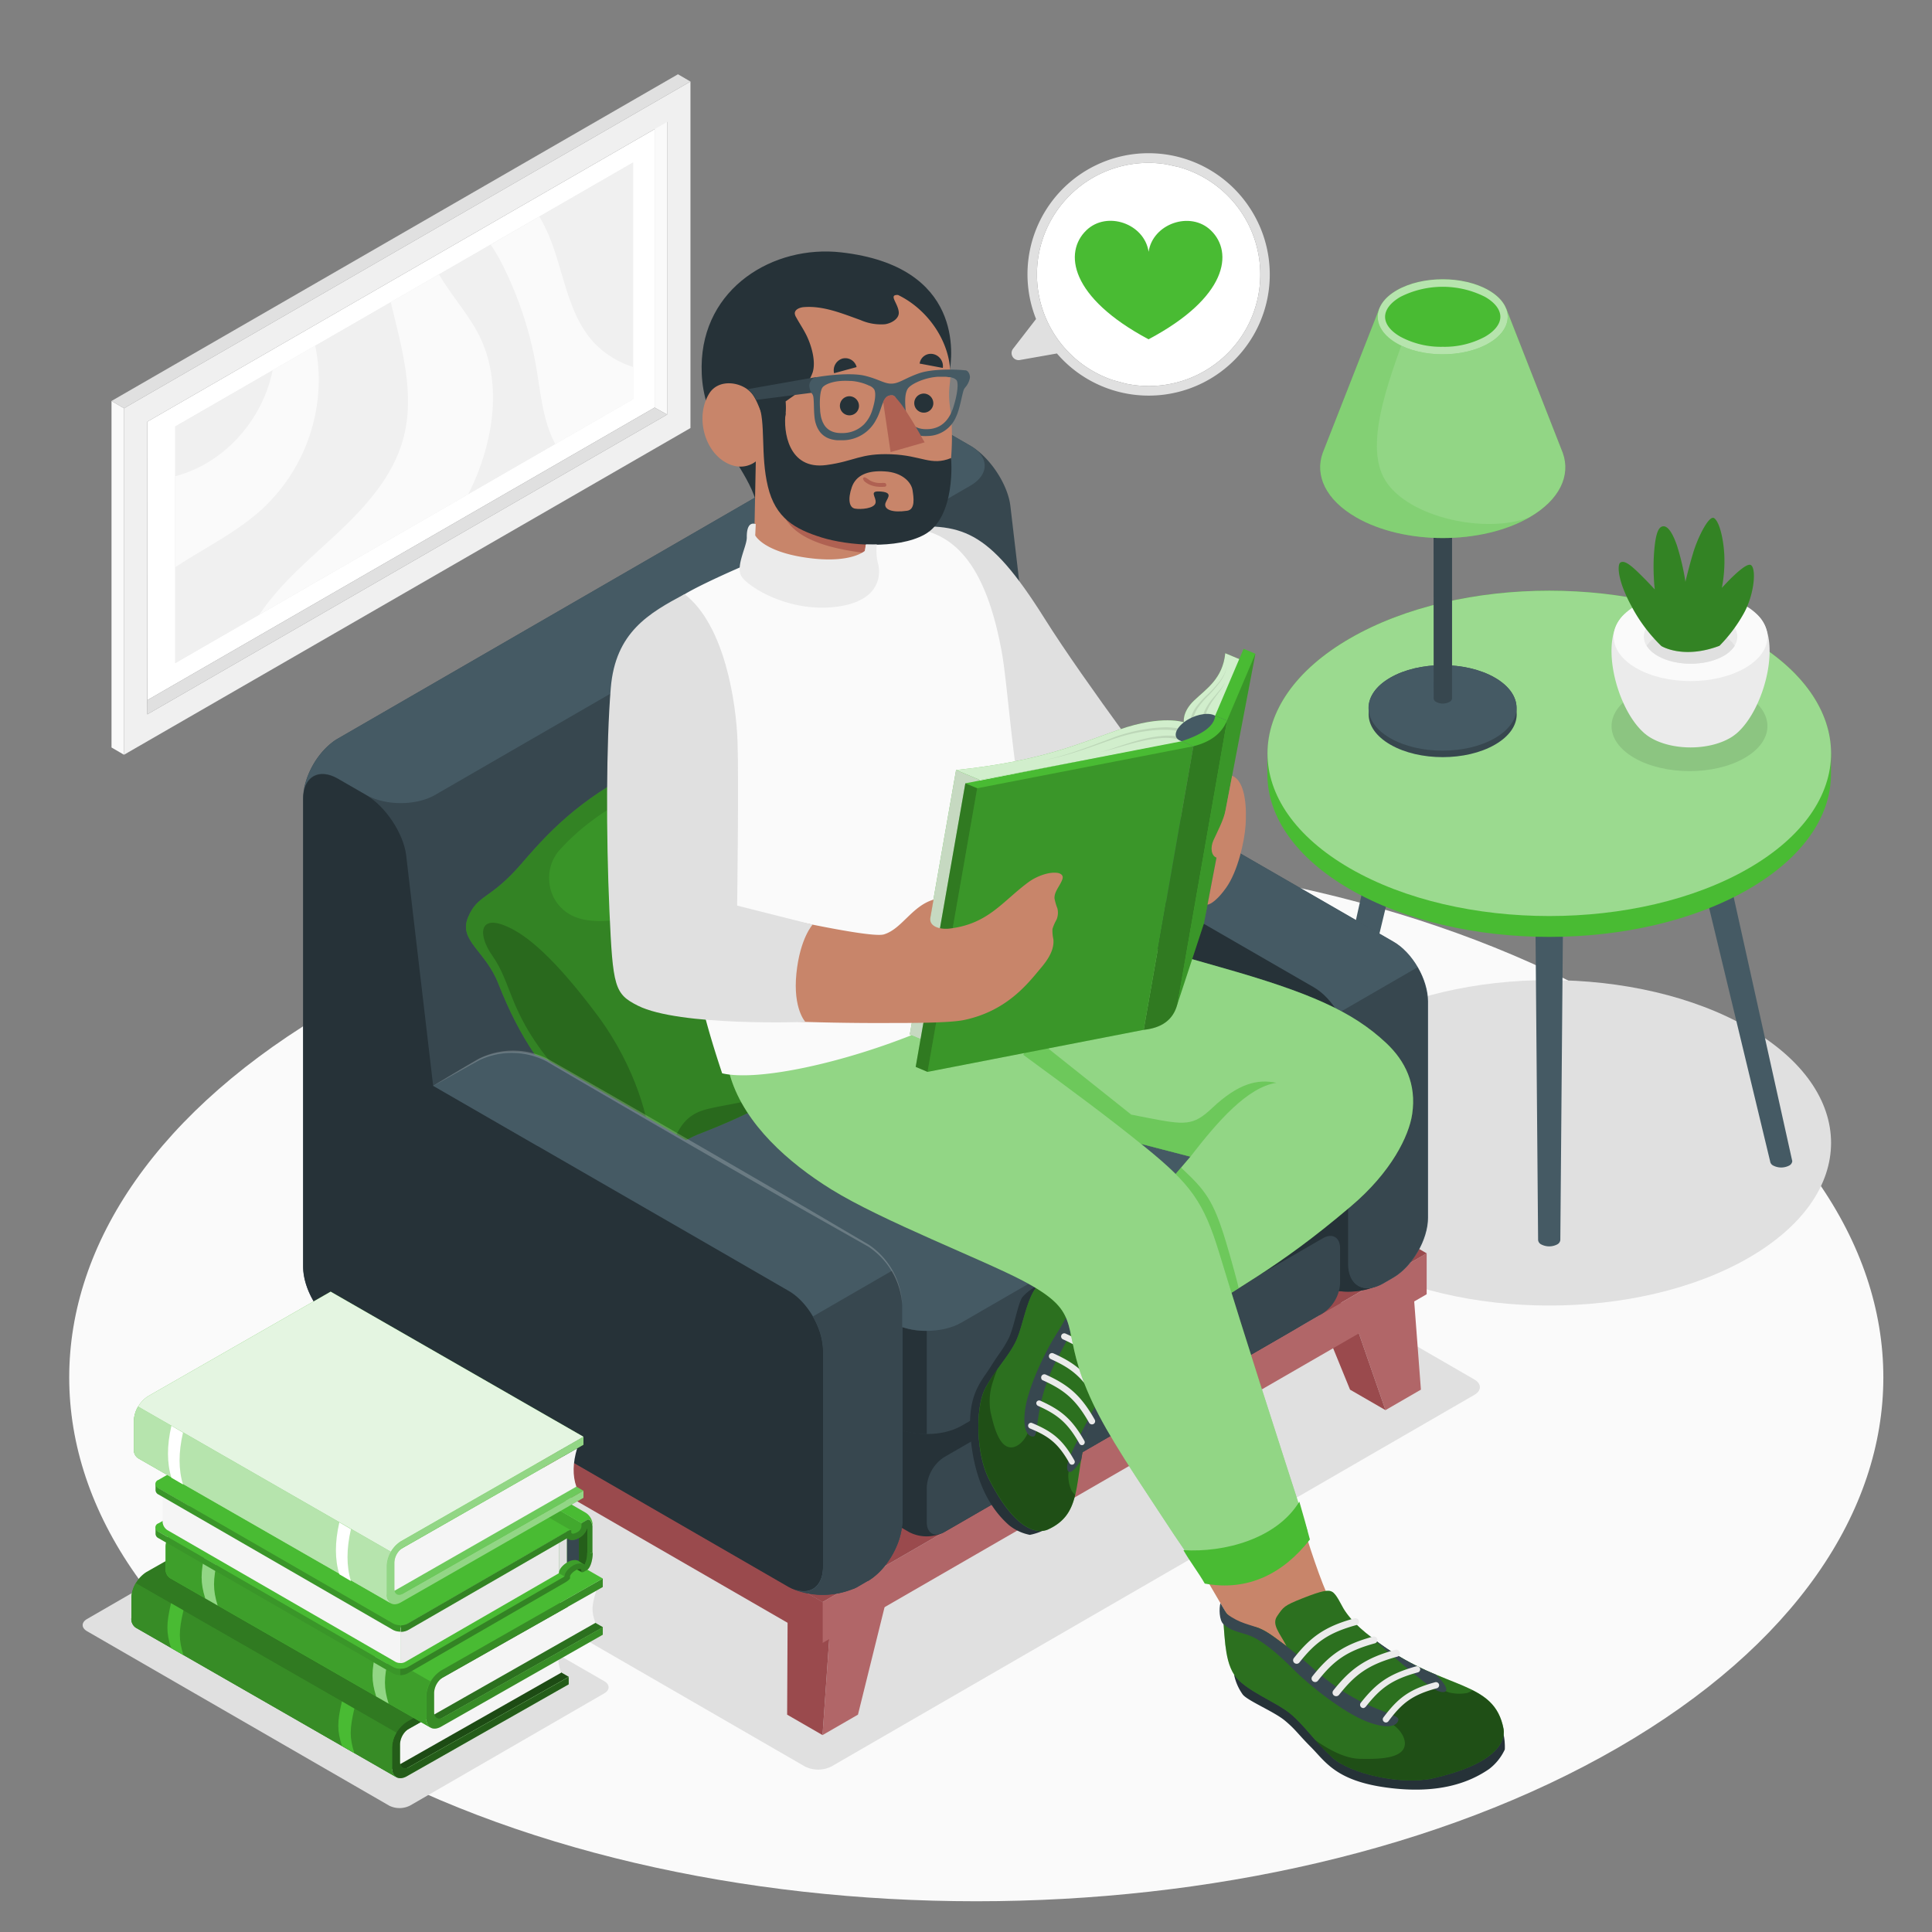<svg xmlns="http://www.w3.org/2000/svg" viewBox="0 0 500 500"><rect x="0" y="0" width="500" height="500" fill="#808080" stroke="none"/><g id="freepik--Floor--inject-114"><path id="freepik--floor--inject-114" d="M86.65,260.63C-5,313.57-5,399.4,86.66,452.34s240.36,52.94,332,0,91.69-138.77,0-191.71S178.34,207.7,86.65,260.63Z" style="fill:#fafafa"></path></g><g id="freepik--Picture--inject-114"><g id="freepik--picture--inject-114"><g id="freepik--Frame--inject-114"><polygon points="169.41 29.73 172.66 31.55 172.66 107.29 169.41 105.48 169.41 29.73" style="fill:#fafafa"></polygon><polygon points="169.41 105.48 169.41 33.43 38.12 109.14 38.15 181.18 169.41 105.48" style="fill:#fff"></polygon><path d="M178.69,110.78V21.1L32.09,105.66v89.67ZM38.12,184.88V109.14L172.66,31.55v75.74Z" style="fill:#f0f0f0"></path><polygon points="172.66 107.29 169.41 105.48 38.15 181.18 38.12 184.88 172.66 107.29" style="fill:#e0e0e0"></polygon><polygon points="32.09 195.33 28.86 193.45 28.86 103.77 32.09 105.66 32.09 195.33" style="fill:#fafafa"></polygon><polygon points="28.86 103.77 32.09 105.66 178.69 21.1 175.46 19.22 28.86 103.77" style="fill:#e0e0e0"></polygon></g><g id="freepik--Land--inject-114"><polygon points="163.84 103.29 163.84 42.05 45.34 110.37 45.34 171.62 163.84 103.29" style="fill:#f0f0f0"></polygon></g><g id="freepik--land--inject-114"><polygon points="163.84 103.29 163.84 42.05 45.34 110.37 45.34 171.62 163.84 103.29" style="fill:#f0f0f0"></polygon></g><path d="M127,63.33a48.65,48.65,0,0,1,3.73,6.6,95.16,95.16,0,0,1,8.06,25.18c1.15,6.74,1.7,13.83,4.93,19.81l20.17-11.63V95a24.34,24.34,0,0,1-9.66-5.79c-7.44-7.51-8.23-19.16-12.44-28.85a42.2,42.2,0,0,0-2.19-4.29Z" style="fill:#fafafa"></path><path d="M101.12,78.17c2.89,12,6.45,24,3.15,35.72-2.67,9.42-9.48,17.07-16.61,23.78s-14.88,13-20.33,21.09c-.06.08-.1.17-.15.25l54-31.1c.53-1.07,1.06-2.14,1.54-3.24,5.24-12,7.14-26.38,1.18-38.07-2.8-5.49-7.24-10.29-10.27-15.58Z" style="fill:#fafafa"></path><path d="M70.56,95.82c-2.4,11.89-11.12,22.55-22.62,26.62-.86.31-1.72.57-2.6.81v23.56c1.12-.74,2.25-1.47,3.39-2.17,6.64-4.08,13.6-7.79,19.32-13.09A45.75,45.75,0,0,0,82.46,96.4a43.79,43.79,0,0,0-.9-6.94Z" style="fill:#fafafa"></path></g></g><g id="freepik--Shadows--inject-114"><path id="freepik--Shadow--inject-114" d="M349.39,266c-28.48,16.44-28.48,43.09,0,59.54s74.65,16.44,103.13,0,28.48-43.1,0-59.54S377.87,249.5,349.39,266Z" style="fill:#e0e0e0"></path><path id="freepik--shadow--inject-114" d="M208.26,457.14l-136.74-79c-1.92-1.11-1.92-2.91,0-4L237.86,278a7.65,7.65,0,0,1,6.94,0l136.75,79c1.92,1.11,1.92,2.9,0,4L215.21,457.14A7.67,7.67,0,0,1,208.26,457.14Z" style="fill:#e0e0e0"></path><path id="freepik--shadow--inject-114" d="M106.19,467.24l50.19-29c1.5-.87,1.5-2.28,0-3.15L78.15,390a6,6,0,0,0-5.44,0l-50.19,29c-1.5.87-1.5,2.28,0,3.15l78.22,45.16A6,6,0,0,0,106.19,467.24Z" style="fill:#e0e0e0"></path></g><g id="freepik--Table--inject-114"><g id="freepik--table--inject-114"><g id="freepik--table--inject-114"><path d="M365.24,173.6a2,2,0,0,1,1.19-1.66,6.33,6.33,0,0,1,5.75,0,2,2,0,0,1,1.2,1.66L342.81,300.51h0a1.46,1.46,0,0,1-.84,1.15,4.49,4.49,0,0,1-4.07,0,1.44,1.44,0,0,1-.84-1.15h0Z" style="fill:#455a64"></path><path d="M435.68,173.6a2,2,0,0,0-1.19-1.66,6.36,6.36,0,0,0-5.76,0,2,2,0,0,0-1.19,1.66L458.1,300.51h0a1.44,1.44,0,0,0,.84,1.15,4.49,4.49,0,0,0,4.07,0,1.45,1.45,0,0,0,.83-1.15h0Z" style="fill:#455a64"></path><path d="M405,177.79a2,2,0,0,0-1.19-1.66,6.33,6.33,0,0,0-5.75,0,2,2,0,0,0-1.2,1.66l1.2,143.13h0a1.44,1.44,0,0,0,.84,1.15,4.49,4.49,0,0,0,4.07,0,1.46,1.46,0,0,0,.84-1.15h0Z" style="fill:#455a64"></path><path d="M473.88,195h-.07c0-10.78-7.05-21.55-21.29-29.77-28.48-16.44-74.65-16.44-103.13,0-14.24,8.22-21.3,19-21.29,29.77H328v5.79h0c.17,10.63,7.31,21.23,21.36,29.35,28.48,16.44,74.65,16.44,103.13,0,14.05-8.12,21.19-18.72,21.36-29.35h0Z" style="fill:#49BB33"></path><path d="M349.39,165.2c-28.48,16.44-28.48,43.1,0,59.54s74.65,16.44,103.13,0,28.48-43.1,0-59.54S377.87,148.76,349.39,165.2Z" style="fill:#49BB33"></path><path d="M349.39,165.2c-28.48,16.44-28.48,43.1,0,59.54s74.65,16.44,103.13,0,28.48-43.1,0-59.54S377.87,148.76,349.39,165.2Z" style="fill:#fff;opacity:0.45"></path></g><g id="freepik--Pot--inject-114"><g style="opacity:0.1"><path d="M451.51,179.68c7.87,4.55,7.87,11.93,0,16.48s-20.65,4.54-28.53,0-7.88-11.93,0-16.48S443.63,175.13,451.51,179.68Z"></path></g><path d="M424.69,188.93c-6.87-7-10.9-24.48-4.2-30h34.05c6.7,5.56,2.67,23-4.19,30l-.19.19-.23.23c-.2.19-.4.37-.62.55l-.17.13c-.17.13-.33.27-.52.39a9.4,9.4,0,0,1-.88.57c-5.65,3.26-14.8,3.26-20.44,0h0c-.3-.17-.59-.36-.89-.57s-.32-.24-.48-.37l-.2-.15q-.33-.27-.6-.54l-.27-.26Z" style="fill:#ebebeb"></path><path d="M451.59,156.66c7.77,4.48,7.77,11.76,0,16.24s-20.37,4.49-28.14,0-7.77-11.76,0-16.24S443.82,152.17,451.59,156.66Z" style="fill:#fafafa"></path><path d="M446.08,159.84c4.72,2.73,4.72,7.15,0,9.88s-12.4,2.73-17.12,0-4.73-7.15,0-9.88S441.35,157.11,446.08,159.84Z" style="fill:#ebebeb"></path><path d="M429,164.53c4.72-2.73,12.39-2.73,17.12,0a7.92,7.92,0,0,1,2.83,2.6,8,8,0,0,1-2.83,2.59c-4.73,2.73-12.4,2.73-17.12,0a8,8,0,0,1-2.84-2.59A7.88,7.88,0,0,1,429,164.53Z" style="fill:#e0e0e0"></path><path d="M445,167.13a38.8,38.8,0,0,0,6.2-8.24c2.86-5,3.38-11.83,1.91-12.66s-7.5,5.92-7.5,5.92a36.29,36.29,0,0,0,.63-8.63c-.25-4.51-1.35-8.6-2.64-9.43s-4.17,4.86-5.41,9-2,7.5-2,7.5a63,63,0,0,0-2.22-9.48c-1.5-4.27-2.86-5.24-3.91-4.81s-1.76,2.41-2.07,8.11a56.92,56.92,0,0,0,.26,8.14s-2.12-2.33-4.48-4.59c-2.58-2.49-3.69-2.83-4.43-2.36s-.94,4.34,3.06,11.59a40.83,40.83,0,0,0,7.56,10S435.56,170.7,445,167.13Z" style="fill:#49BB33"></path><path d="M445,167.13a38.8,38.8,0,0,0,6.2-8.24c2.86-5,3.38-11.83,1.91-12.66s-7.5,5.92-7.5,5.92a36.29,36.29,0,0,0,.63-8.63c-.25-4.51-1.35-8.6-2.64-9.43s-4.17,4.86-5.41,9-2,7.5-2,7.5a63,63,0,0,0-2.22-9.48c-1.5-4.27-2.86-5.24-3.91-4.81s-1.76,2.41-2.07,8.11a56.92,56.92,0,0,0,.26,8.14s-2.12-2.33-4.48-4.59c-2.58-2.49-3.69-2.83-4.43-2.36s-.94,4.34,3.06,11.59a40.83,40.83,0,0,0,7.56,10S435.56,170.7,445,167.13Z" style="opacity:0.3"></path></g><g id="freepik--Lamp--inject-114"><path d="M392.48,183.21h0c0-2.83-1.85-5.66-5.59-7.82-7.48-4.32-19.61-4.32-27.09,0-3.74,2.16-5.59,5-5.59,7.82h0V185h0c.05,2.8,1.92,5.58,5.61,7.71,7.48,4.32,19.61,4.32,27.09,0,3.69-2.13,5.56-4.91,5.61-7.71h0Z" style="fill:#37474f"></path><path d="M359.78,175.39c-7.48,4.32-7.48,11.32,0,15.64s19.61,4.32,27.09,0,7.48-11.32,0-15.64S367.26,171.07,359.78,175.39Z" style="fill:#455a64"></path><path d="M371,128.06h4.79v52.52h0a1.13,1.13,0,0,1-.69,1.09,3.69,3.69,0,0,1-3.39,0,1.11,1.11,0,0,1-.68-1.09h0Z" style="fill:#37474f"></path><path d="M342.32,117.22h0l14.63-37.3h32.88l14.62,37.3h0c2.08,5.83-.78,12.13-8.62,16.66-12.39,7.15-32.48,7.15-44.87,0C343.1,129.35,340.24,123.05,342.32,117.22Z" style="fill:#49BB33"></path><g style="opacity:0.4"><path d="M342.32,117.22h0l14.63-37.3h32.88l14.62,37.3h0c2.08,5.83-.78,12.13-8.62,16.66-12.39,7.15-32.48,7.15-44.87,0C343.1,129.35,340.24,123.05,342.32,117.22Z" style="fill:#fff"></path></g><path d="M358.5,124.3c-5.95-9.67,1.67-28,7.27-43.28v-1.1h-8.83l-14.63,37.3h0c-2.08,5.83.78,12.13,8.62,16.66,12.39,7.15,32.48,7.15,44.87,0C384.61,138.27,364.46,134,358.5,124.3Z" style="fill:#49BB33;opacity:0.2"></path><path d="M385.27,88.85c-6.57,3.8-17.22,3.8-23.79,0s-6.57-9.94,0-13.73,17.22-3.8,23.79,0S391.84,85.06,385.27,88.85Z" style="fill:#49BB33"></path><g style="opacity:0.6"><path d="M385.27,88.85c-6.57,3.8-17.22,3.8-23.79,0s-6.57-9.94,0-13.73,17.22-3.8,23.79,0S391.84,85.06,385.27,88.85Z" style="fill:#fff"></path></g><path d="M373.38,89.75a22.14,22.14,0,0,0,10.91-2.59c2.55-1.47,4-3.31,4-5.17s-1.41-3.71-4-5.18a24.29,24.29,0,0,0-21.83,0c-2.55,1.47-4,3.31-4,5.18s1.41,3.7,4,5.17A22.15,22.15,0,0,0,373.38,89.75Z" style="fill:#49BB33"></path></g></g></g><g id="freepik--Character--inject-114"><g id="freepik--Couch--inject-114"><polygon points="212.87 449.04 215.18 415.95 231.21 406.7 222.04 443.75 212.87 449.04" style="fill:#b16668"></polygon><polygon points="212.87 449.04 203.71 443.75 203.88 409.43 215.18 415.95 212.87 449.04" style="fill:#9a4a4d"></polygon><polygon points="100.56 384.21 102.87 351.12 118.89 341.87 109.73 378.92 100.56 384.21" style="fill:#b16668"></polygon><polygon points="100.56 384.21 91.39 378.92 91.57 344.6 102.87 351.12 100.56 384.21" style="fill:#9a4a4d"></polygon><polygon points="367.73 359.64 365.42 329.22 349.39 338.47 358.56 364.94 367.73 359.64" style="fill:#b16668"></polygon><polygon points="358.56 364.94 349.39 359.64 338.09 331.95 349.39 338.48 358.56 364.94" style="fill:#9a4a4d"></polygon><polygon points="212.87 414.62 369.22 324.36 369.22 334.95 212.87 425.2 212.87 414.62" style="fill:#b16668"></polygon><polygon points="84.52 351.1 212.87 425.2 212.87 414.62 84.52 340.52 84.52 351.1" style="fill:#9a4a4d"></polygon><polygon points="212.87 414.62 369.22 324.36 240.87 250.26 84.52 340.52 212.87 414.62" style="fill:#9a4a4d"></polygon><path d="M369.39,259.19v55.92c0,5.69-4,12.69-9,15.52l-2.59,1.51-.13.06a20.1,20.1,0,0,1-11.19,1.93l-113,60.08c-.25,5.55-4.12,12.11-8.86,14.9l-.08,0-2.58,1.5a3.74,3.74,0,0,1-.69.35,2.58,2.58,0,0,1-.37.19s-.08,0-.1,0a20.42,20.42,0,0,1-13.91.64,12.4,12.4,0,0,1-1.55-.58l-.25-.1c-.37-.17-.72-.35-1.06-.54L87.44,343.34c-4.94-2.86-9-9.83-9-15.52l0-121.14c0-5.69,4-12.67,9-15.52l138.47-80c5-2.86,13-2.86,17.93,0l7.3,4.2c4.93,2.86,9.59,9.79,10.33,15.44l7,59.8,91.94,53.09C365.35,246.5,369.39,253.5,369.39,259.19Z" style="fill:#37474f"></path><path d="M251.12,115.35l-7.29-4.21c-5-2.86-13-2.86-17.93,0l-138.47,80c-.52.3-1.09.7-.92.58a20.47,20.47,0,0,0-7.94,13.43c.66-4.58,4.38-6.23,8.85-3.66l7.31,4.21c5,2.86,13,2.86,17.93,0l138.46-80C256.07,122.84,256.07,118.21,251.12,115.35Z" style="fill:#455a64"></path><path d="M369.39,259.19v55.92c0,5.69-4,12.69-9,15.52l-2.59,1.51-.13.06a19,19,0,0,1-10.49,2,17.63,17.63,0,0,1-7.31-2.05l-83-47.92c-4.93-2.83-9-9.83-9-15.52V212.78c0-5.69,4-12.69,9-15.52l11.53-6.68,91.94,53.09C365.35,246.5,369.39,253.5,369.39,259.19Z" style="fill:#263238"></path><path d="M268.49,190.58,257,197.25c-4.93,2.85-4.93,7.51,0,10.35l83,47.9c4.93,2.85,9,9.83,9,15.52V327c0,5.69,4,8,9,5.17l2.58-1.5c4.93-2.84,9-9.83,9-15.52V259.18c0-5.69-4-12.68-9-15.52Z" style="fill:#455a64"></path><path d="M348.88,271V327c0,5.69,4,8,9,5.17l2.58-1.5c4.93-2.84,9-9.83,9-15.52V259.18a18.36,18.36,0,0,0-2.63-8.83l-20.5,11.85A18.36,18.36,0,0,1,348.88,271Z" style="fill:#37474f"></path><path d="M345.15,334.19a21.89,21.89,0,0,1-3.27,4.93c-1.91,2.13-6,4.47-8.44,5.9-31.52,18.21-57.59,33.31-89.12,51.51a9.89,9.89,0,0,1-9,0L206.22,379.7l-58.31-33.65c-4.94-2.86-9-9.52-9-14.88s4-12,9-14.89L181,297.18l25.23-14.55L237,264.81a19.93,19.93,0,0,1,17.93,0l82.95,47.91c5,2.86,9,5.07,9,11.64C346.8,326.45,346.18,332,345.15,334.19Z" style="fill:#263238"></path><path d="M244.33,377.12l98-56.65c2.48-1.42,4.48-.27,4.48,2.59v9.07a9.89,9.89,0,0,1-4.48,7.76l-98,56.64c-2.48,1.43-4.49.27-4.48-2.58v-9.07A9.93,9.93,0,0,1,244.33,377.12Z" style="fill:#37474f"></path><path d="M235.94,233.16l-88,50.88c-4.95,2.86-9,9.81-9,15.52v6c0,5.72,4,12.67,9,15.52l83,47.9c5,2.86,13,2.86,17.93,0l88-50.88c4.95-2.85,9-9.8,9-15.52v-6c0-5.72-4-12.67-9-15.52l-83-47.9C248.91,230.3,240.89,230.3,235.94,233.16Z" style="fill:#37474f"></path><path d="M239.85,344.42v26.74a18.24,18.24,0,0,1-9-2.15l-83-47.89c-4.94-2.86-9-9.81-9-15.53v-6c0-5.36,3.54-11.8,8.05-14.95-4,2.88-3.7,7.1.91,9.77l83,47.9A18.4,18.4,0,0,0,239.85,344.42Z" style="fill:#263238"></path><path d="M248.81,342.29l88-50.88c4.95-2.86,4.95-7.5,0-10.35l-83-47.9c-5-2.86-13-2.86-17.92,0l-88,50.88c-4.95,2.86-4.95,7.49,0,10.35l83,47.9C235.83,345.14,243.86,345.14,248.81,342.29Z" style="fill:#455a64"></path><g id="freepik--Cushion--inject-114"><path d="M189.35,186.26c-5.74-.57-10.49,6-20.06,10.72-17.82,8.72-25.85,16.65-34.15,26.33s-11.44,8-14,14.06,4.47,8.62,7.82,17.17c5.63,14.42,12.63,24.1,19.93,30.11,12.87,10.61,10.9,18,16.76,17.92,6.24-.07,5.79-5.42,15.59-9.23,23.2-9,32.72-17,43.44-32.9,4.19-6.2,9.52-5.68,10.54-11.66.5-3-3.85-4.6-7.78-14-6.52-15.6-16.94-30.24-27.09-37.84C195.94,193.63,195.19,186.84,189.35,186.26Z" style="fill:#49BB33"></path><path d="M189.35,186.26c-5.74-.57-10.49,6-20.06,10.72-17.82,8.72-25.85,16.65-34.15,26.33s-11.44,8-14,14.06,4.47,8.62,7.82,17.17c5.63,14.42,12.63,24.1,19.93,30.11,12.87,10.61,10.9,18,16.76,17.92,6.24-.07,5.79-5.42,15.59-9.23,23.2-9,32.72-17,43.44-32.9,4.19-6.2,9.52-5.68,10.54-11.66.5-3-3.85-4.6-7.78-14-6.52-15.6-16.94-30.24-27.09-37.84C195.94,193.63,195.19,186.84,189.35,186.26Z" style="opacity:0.3"></path><path d="M127.48,247.42c4.9,7,4.25,13.88,14.33,26.65,9.68,12.26,16.69,15.7,19.59,21.21,2.41,4.57,5.7,6.71,6.49,1.36S164.47,276,154.71,262.9c-11.23-15.07-18.4-20.84-23.25-23C123.86,236.38,123.62,242,127.48,247.42Z" style="opacity:0.2"></path><path d="M181.66,287.44c-6.4,2.21-6.68,7.89-9.89,12.27a25.38,25.38,0,0,1,9.5-6.37c10.57-4.11,18.3-8,24.59-12.54C197.67,285.12,186.31,285.84,181.66,287.44ZM221.74,258c-4,3.66-3.58,10.16-8.35,16.43a89.88,89.88,0,0,0,11.32-14c3.83-5.66,8.6-5.73,10.17-10.25C231.37,254.63,226.51,253.63,221.74,258Z" style="opacity:0.2"></path><path d="M181.37,200.07c-13.66,2.56-27.32,9.6-36.72,20.11a10.9,10.9,0,0,0-2.5,7.92,10.65,10.65,0,0,0,5.52,8.65c3.21,1.81,7.91,1.82,11.26,1.39,7.07-.91,11.24-2.76,20.38-2.9a21,21,0,0,1,9.64,2.44c4.51,2.51,7.88,5.34,11.83,7.46,5.44,2.91,15.1,1.58,18.45-1.78,3.58-3.58,4.39-9,1.18-15.72C213.29,212.64,200,198,181.37,200.07Z" style="fill:#49BB33;opacity:0.3"></path></g><path d="M213,405.48V349.55c0-5.69-4-12.68-9-15.52L112.1,281l-7-59.79c-.75-5.65-5.4-12.59-10.33-15.44l-7.3-4.21c-4.92-2.85-9-.52-9,5.17V327.82c0,5.69,4,12.67,9,15.52L204,410.66C209,413.5,213,411.17,213,405.48Z" style="fill:#263238"></path><path d="M233.5,337.69v55.94a5.62,5.62,0,0,1,0,.58c-.25,5.55-4.12,12.11-8.86,14.9l-.08,0-2.58,1.5a3.74,3.74,0,0,1-.69.35,2.58,2.58,0,0,1-.37.19s-.08,0-.1,0a6.6,6.6,0,0,1-.73.27,20.84,20.84,0,0,1-13.18.37,12.4,12.4,0,0,1-1.55-.58c4.3,1.78,7.64-.64,7.66-5.79V349.55c0-5.69-4-12.68-9-15.52l-16.26-9.4L112.1,281l11.56-6.69c4.92-2.83,13-2.83,17.92,0l66.71,38.52,16.25,9.38C229.48,325,233.5,332,233.5,337.69Z" style="fill:#455a64"></path><path d="M213,349.55V405.5c0,5.15-3.36,7.57-7.66,5.79a12.4,12.4,0,0,0,1.55.58,20.84,20.84,0,0,0,13.18-.37,6.6,6.6,0,0,0,.73-.27s.06,0,.1,0a2.58,2.58,0,0,0,.37-.19,3.74,3.74,0,0,0,.69-.35l2.58-1.5.08,0c4.74-2.79,8.61-9.35,8.86-14.9a5.62,5.62,0,0,0,0-.58V337.69a18.22,18.22,0,0,0-2.63-8.82l-20.51,11.85A18.33,18.33,0,0,1,213,349.55Z" style="fill:#37474f"></path><g style="opacity:0.2"><path d="M112.1,281c2.85-1.71,9-5.42,11.79-7a19.92,19.92,0,0,1,17.91.05c17.81,10.1,49.67,28.52,67.36,38.86l15.78,9.28a19.7,19.7,0,0,1,8.56,15.56,19.67,19.67,0,0,0-8.81-15.14l-15.91-9c-17.84-10.17-49.66-28.53-67.33-38.92a19.56,19.56,0,0,0-17.38-.33c-2.81,1.52-9.12,5.12-12,6.69Z" style="fill:#fff"></path></g></g><g id="freepik--character--inject-114"><path d="M286.71,327l16-20.43,24.36,18.32c-16.47,10.93-34.61,24.59-39.09,29.9,0,0-13.89-6.07-14.71-13.91S282.33,328.68,286.71,327Z" style="fill:#c8856a"></path><path d="M268.63,332.69a12.08,12.08,0,0,0-3.91,2.87c-1.21,1.21-2.24,8-3.74,10.92s-2.36,3.64-4.62,7.26c-2.5,4-6.34,7.36-5.08,19.17s5.75,18.2,9.88,21.83a12.43,12.43,0,0,0,5.35,2.48s6.57-1.11,6.34-4.91S268.63,332.69,268.63,332.69Z" style="fill:#263238"></path><path d="M293,350.18c-.4,1.11-2.35,2.56-3.18,3.37-2.81,2.72-4.66,6.77-6.15,10.35-7.07,16.9-1.83,27.23-12.61,32-3.09,1.19-8.69-.4-15.17-13.21-3.31-6.54-3.54-18.7-.77-23.64s5.8-7.92,7.71-11.76,2.83-11.53,5.76-14.57a16.59,16.59,0,0,1,6.43-3.65c1.88-.69,5.82-1.32,7.73-2s3.07-1.56,3.92-.1L284.25,329c-3.93,3.67-3.19,4.47-3.56,6.76s-1.68,4.75-2.58,7c2.74-2.34,4.12-4.59,6.43-3.69s2.63.84,5.43,4.74S293.39,349.19,293,350.18Z" style="fill:#49BB33"></path><path d="M293,350.18c-.4,1.11-2.35,2.56-3.18,3.37-2.81,2.72-4.66,6.77-6.15,10.35-7.07,16.9-1.83,27.23-12.61,32-3.09,1.19-8.69-.4-15.17-13.21-3.31-6.54-3.54-18.7-.77-23.64s5.8-7.92,7.71-11.76,2.83-11.53,5.76-14.57a16.59,16.59,0,0,1,6.43-3.65c1.88-.69,5.82-1.32,7.73-2s3.07-1.56,3.92-.1L284.25,329c-3.93,3.67-3.19,4.47-3.56,6.76s-1.68,4.75-2.58,7c2.74-2.34,4.12-4.59,6.43-3.69s2.63.84,5.43,4.74S293.39,349.19,293,350.18Z" style="opacity:0.4"></path><path d="M255.93,382.66c-3.31-6.54-3.54-18.7-.77-23.64a49,49,0,0,1,3-4.72c-.15.34-.33.69-.43,1-.25.67-.47,1.33-.67,2a16.12,16.12,0,0,0-.7,8.17c.57,2.39,1.78,8.35,4.72,9.05,1.67.4,3.41-1,4.42-2.71.43-.74,1.3-2.79,1.3-2.79a26.83,26.83,0,0,1,7.09,4.66c3.74,3.69,3.46,4.29,3.46,4.29a11.59,11.59,0,0,0-.88,3.75,9.35,9.35,0,0,0,.86,4.07,5.82,5.82,0,0,0,.92,1.09c-1,4-2.67,7-7.19,9C268,397.06,262.41,395.47,255.93,382.66Z" style="opacity:0.3"></path><path d="M283.71,363.9a60.2,60.2,0,0,0-3.87,13.86c-2.51,4.19-3.9,3.78-3.63,1.4s5.28-11.46,9.18-19C284.77,361.4,284.22,362.68,283.71,363.9Z" style="fill:#37474f"></path><path d="M278.55,333.54a10,10,0,0,1,3-6.1c.46-.12.9-.24,1.25-.35,2.06-.69,3.07-1.56,3.92-.1L284.25,329c-3.93,3.67-3.19,4.47-3.56,6.76s-1.68,4.75-2.58,7c-3.3,7.29-5.44,9.53-7.71,16.58s-1.78,12.2-2.88,12.41-3-1-2.23-6.88,5.23-15.09,7.94-19.35S278.31,336.7,278.55,333.54Z" style="fill:#37474f"></path><path d="M266.23,369.41a.75.75,0,0,0,.33.28c4.87,2,7.32,3.85,10.22,9a.75.75,0,0,0,1,.28.74.74,0,0,0,.28-1c-3.07-5.48-5.76-7.51-10.93-9.68a.73.73,0,0,0-1,.4A.71.71,0,0,0,266.23,369.41Z" style="fill:#ebebeb"></path><path d="M268.33,363.57a.76.76,0,0,0,.32.27c5,2.25,7.63,4.31,10.71,9.78a.74.74,0,0,0,1,.29.77.77,0,0,0,.29-1c-3.26-5.76-6.1-8-11.41-10.41a.76.76,0,0,0-1,.38A.74.74,0,0,0,268.33,363.57Z" style="fill:#ebebeb"></path><path d="M269.51,356.91a.79.79,0,0,0,.35.3c5.52,2.48,8.57,4.94,12,11a.85.85,0,0,0,1.14.32.82.82,0,0,0,.31-1.13c-3.58-6.34-6.88-9.05-12.73-11.68a.83.83,0,0,0-1,1.22Z" style="fill:#ebebeb"></path><path d="M271.59,351.43a.83.83,0,0,0,.34.3c5.42,2.42,8.36,4.79,11.7,10.72a.84.84,0,0,0,1.11.31.81.81,0,0,0,.31-1.11c-3.5-6.22-6.71-8.84-12.45-11.41a.82.82,0,0,0-1.08.41A.8.8,0,0,0,271.59,351.43Z" style="fill:#ebebeb"></path><path d="M274.75,346.32a.79.79,0,0,0,.35.3c5.41,2.43,8.35,4.79,11.7,10.72a.83.83,0,0,0,1.11.31.82.82,0,0,0,.31-1.11c-3.52-6.22-6.72-8.83-12.46-11.41a.81.81,0,0,0-1.07.41A.8.8,0,0,0,274.75,346.32Z" style="fill:#ebebeb"></path><path d="M269.19,232.38c.31,4.58,26.53,12.25,46.66,17.94,23.11,6.54,34.18,11.43,42.9,19.62,4.92,4.63,7.87,10.59,6.72,18.39-.84,5.68-5.39,15-15.83,23.84C329.85,329,320.11,333,306.09,342.81c0,0-15-9.2-17.7-20.37l19.69-23.1L248.8,284Z" style="fill:#49BB33"></path><path d="M269.19,232.38c.31,4.58,26.53,12.25,46.66,17.94,23.11,6.54,34.18,11.43,42.9,19.62,4.92,4.63,7.87,10.59,6.72,18.39-.84,5.68-5.39,15-15.83,23.84C329.85,329,320.11,333,306.09,342.81c0,0-15-9.2-17.7-20.37l19.69-23.1L248.8,284Z" style="fill:#fff;opacity:0.4"></path><path d="M317.27,321.37c1.23,4.1,3.26,11.45,3.28,12-3.59,2.26-10.51,6.65-14.46,9.4,0,0-15-9.2-17.7-20.37l17.25-20.23C311.89,308,314,310.55,317.27,321.37Z" style="fill:#49BB33;opacity:0.5"></path><path d="M313.66,286.8c-4.93,4.64-6.93,4.38-17,2.43l-3.9-.77-21.35-17c2.36-7.84,3.25-14,.62-20.54l-9.65-7.83L248.8,284l7.26,1.89,52,13.48c7.16-9.28,14.82-18,22.27-19.14C325.39,279.22,320.51,280.35,313.66,286.8Z" style="fill:#49BB33;opacity:0.5"></path><path d="M317.38,417.51l-17.5-29.93,29-18.21c6.84,18.8,12.14,41.11,17.51,48.72,0,0-8.07,13.78-16.86,12.6S318.09,422.64,317.38,417.51Z" style="fill:#c8856a"></path><path d="M319.39,433.47a13.54,13.54,0,0,0,2.14,4.94c1,1.61,8.15,4.5,11,6.88s3.37,3.48,6.74,6.85c3.73,3.74,6.41,8.72,19.65,10.49,13.42,1.8,21.4-1.33,26.44-4.79a13.5,13.5,0,0,0,4.08-5.07s.49-7.31-3.72-8.07S319.39,433.47,319.39,433.47Z" style="fill:#263238"></path><path d="M344.83,412c1.11.71,2.19,3.18,2.86,4.29,2.25,3.72,6.21,6.76,9.73,9.3,16.67,12,29.32,9.15,31.72,21.93.51,3.61-2.69,9.18-18.37,12.72-8,1.81-21.36-1.16-26-5.42s-7.16-8.29-10.87-11.35-11.88-6.06-14.46-10c-1.51-2.31-2-5.16-2.33-7.83-.27-2.2-.75-9.64-.75-9.64,3,5.17,7.19,4.4,9.6,5.41s4.76,3,7,4.61c-1.85-3.56-3.95-5.62-2.37-7.86s1.59-2.58,6.59-4.55S343.84,411.36,344.83,412Z" style="fill:#49BB33"></path><path d="M344.83,412c1.11.71,2.19,3.18,2.86,4.29,2.25,3.72,6.21,6.76,9.73,9.3,16.67,12,29.32,9.15,31.72,21.93.51,3.61-2.69,9.18-18.37,12.72-8,1.81-21.36-1.16-26-5.42s-7.16-8.29-10.87-11.35-11.88-6.06-14.46-10c-1.51-2.31-2-5.16-2.33-7.83-.27-2.2-.75-9.64-.75-9.64,3,5.17,7.19,4.4,9.6,5.41s4.76,3,7,4.61c-1.85-3.56-3.95-5.62-2.37-7.86s1.59-2.58,6.59-4.55S343.84,411.36,344.83,412Z" style="opacity:0.4"></path><path d="M370.77,460.24c-8,1.81-21.36-1.16-26-5.42a55.09,55.09,0,0,1-4.38-4.49c.34.24.67.53,1,.72.66.43,1.34.85,2,1.24,2.64,1.52,5.65,2.87,8.76,2.9,2.76,0,9.59.31,11.12-2.65.87-1.68-.17-3.9-1.83-5.44-.69-.66-2.71-2.13-2.71-2.13a29.25,29.25,0,0,1,6.93-6.34c5-3,5.58-2.57,5.58-2.57A13.25,13.25,0,0,0,375,438a11.13,11.13,0,0,0,4.68.15,6.77,6.77,0,0,0,1.43-.69c4.16,2.1,7,4.7,8,10.06C389.64,451.13,386.45,456.7,370.77,460.24Z" style="opacity:0.3"></path><path d="M357.42,425.59a69,69,0,0,0,14.17,7.8c3.93,3.79,3.12,5.17.59,4.25S361,429,353.75,422.8C355,423.8,356.22,424.73,357.42,425.59Z" style="fill:#37474f"></path><path d="M322.89,423.1c-2.42-.78-4.37-1.09-6.21-2.72-1.18-1-1.22-4.16-.83-5.49l1.64,2.78c3.32,2.5,6,2.73,8.42,3.74s4.76,3,7,4.61c7.13,5.45,9,8.33,16.15,12.62S362,443.76,361.91,445s-1.89,2.94-8.1.57S338.65,436,334.7,432,326.28,424.19,322.89,423.1Z" style="fill:#37474f"></path><path d="M358.94,445.73a.77.77,0,0,0,.39-.28c3.49-4.66,6.1-6.8,12.52-8.53a.82.82,0,0,0,.57-1,.83.83,0,0,0-1-.56c-6.79,1.83-9.69,4.17-13.41,9.13a.82.82,0,0,0,.95,1.24Z" style="fill:#ebebeb"></path><path d="M353.09,441.94a.86.86,0,0,0,.39-.27c3.75-4.75,6.67-7,13.46-8.86a.8.8,0,0,0,.57-1,.84.84,0,0,0-1-.57c-7.15,2-10.36,4.4-14.34,9.44a.84.84,0,0,0,1,1.29Z" style="fill:#ebebeb"></path><path d="M346.11,438.93a1.05,1.05,0,0,0,.43-.3c4.13-5.25,7.61-7.85,15.08-9.89a.9.9,0,0,0,.64-1.13,1,1,0,0,0-1.16-.64c-7.86,2.16-11.66,5-16.05,10.53a.92.92,0,0,0,.18,1.29A1,1,0,0,0,346.11,438.93Z" style="fill:#ebebeb"></path><path d="M340.66,435.26a.84.84,0,0,0,.41-.29c4.05-5.15,7.41-7.67,14.75-9.68a.9.9,0,0,0,.62-1.1.93.93,0,0,0-1.13-.63c-7.71,2.11-11.4,4.85-15.69,10.3a.89.89,0,0,0,.17,1.26A.92.92,0,0,0,340.66,435.26Z" style="fill:#ebebeb"></path><path d="M335.89,430.53a1,1,0,0,0,.41-.3c4.06-5.14,7.4-7.66,14.75-9.67a.9.9,0,0,0,.62-1.11.93.93,0,0,0-1.13-.62c-7.72,2.11-11.4,4.85-15.7,10.3a.9.9,0,0,0,.17,1.26A.94.94,0,0,0,335.89,430.53Z" style="fill:#ebebeb"></path><path d="M269.37,232.65h0c-26.78,2.77-55.07,6.78-81.77,9.44-.69,12.91-2.64,23.64,1.51,36.85,3.79,12.1,14.95,22,26.07,28.89C228.37,316,254.41,326,264.81,331.5c15,7.95,10.2,11,15.2,24.89,3.21,8.87,7.89,16.63,17,30.41,5.69,8.61,8.12,12.53,13.48,19.94,9.65,3.39,21.73-2.64,27.88-10.54-7.66-23.79-15.68-48.47-22.84-72-4-13.12-7.36-17.7-19-27.18-9.1-7.44-19.72-15.27-31.71-24.05C277.46,254.42,269.69,242.66,269.37,232.65Z" style="fill:#49BB33"></path><path d="M269.37,232.65h0c-26.78,2.77-55.07,6.78-81.77,9.44-.69,12.91-2.64,23.64,1.51,36.85,3.79,12.1,14.95,22,26.07,28.89C228.37,316,254.41,326,264.81,331.5c15,7.95,10.2,11,15.2,24.89,3.21,8.87,7.89,16.63,17,30.41,5.69,8.61,8.12,12.53,13.48,19.94,9.65,3.39,21.73-2.64,27.88-10.54-7.66-23.79-15.68-48.47-22.84-72-4-13.12-7.36-17.7-19-27.18-9.1-7.44-19.72-15.27-31.71-24.05C277.46,254.42,269.69,242.66,269.37,232.65Z" style="fill:#fff;opacity:0.4"></path><path d="M336.27,388.63c-5.88,9.65-19.44,13.2-30,12.55,1.71,3,3.82,5.67,5.52,8.65,11.19,2.08,20.37-2.63,27.21-11.41C338.14,395.14,337.22,391.88,336.27,388.63Z" style="fill:#49BB33"></path><g id="freepik--Top--inject-114"><path d="M232.51,136.56c16.3-1.24,23-.09,37.82,23.5,10.4,16.59,33,46.48,33,46.48l-22.89,19.92c-10.37-15.29-21.63-25.88-38.26-48.17Z" style="fill:#e0e0e0"></path><g id="freepik--Chest--inject-114"><path d="M259.29,168.92c-4.51-24.93-13.87-32.6-26.78-32.36-.24,0-17.68,3-27.76,5.24-4.77,1.07-22.56,8.91-27.59,12-6.43,3.91-9.38,15.93-7.91,33.74a398.52,398.52,0,0,0,7.92,51c3.06,14.36,3.6,20.9,9.72,39.23,18.23,4.33,89.47-19.18,86.93-41.6-2.28-5-6-10.64-8.34-20.93C262,197.1,260.7,176.75,259.29,168.92Z" style="fill:#fafafa"></path><g id="freepik--Head--inject-114"><path d="M196.16,132.07c-.94-7.1-7.7-14.72-10.64-21-2.84-6-4-10.69-3.94-16.28.17-20.28,18.58-31.47,36.12-29.48,31.82,3.61,28.81,26.93,28,31.18-.4,2.12-3,5.57-4.28,7.34s-3.27,1.77-5.38,1.55-4.17.58-6.3,1c-2.46.45-5,.79-7.42,1.21l-6.71,1.14c-.39.07-2.4.12-2.65.45Z" style="fill:#263238"></path><path d="M187.27,119.35c4.86,3.14,8.33.06,8.33.06L195.07,146c3.51,10.1,18.49,10.62,24.78,8s5.69-6.65,3.81-10.24l.57-3.79a68.88,68.88,0,0,0,8.41-.07c5.56-.56,9.88-4.89,11.68-10.83,1.88-6.2,2.63-16.17,1.54-23.73a22.14,22.14,0,0,1-.06-6c1.21-9.43-5.07-19-13.39-23-2.59-.13,0,2.1.19,4.44.15,1.69-1.85,2.87-3.53,3.13a13.18,13.18,0,0,1-6.37-1.08c-4.75-1.7-9.61-3.74-14.64-3.35-1.06.08-2.38.58-2.37,1.64a2.28,2.28,0,0,0,.36,1c.87,1.6,1.94,3.15,2.72,4.78,1.23,2.54,2.44,6.66,1.54,9.49a12,12,0,0,1-2.74,4.39c-.36.4-4.25,3.11-4.25,3.1.19,2.12.26,7.47-3.21,7.24-2.49-.16-3.21-6.59-5.68-9.44s-8.42-3.81-10.89.17C180.09,107.44,182,115.91,187.27,119.35Z" style="fill:#c8856a"></path><path d="M224.23,140c-8.74-1.36-15.38-2.55-19.72-9.08a54.34,54.34,0,0,1-4.91-10.6s.61,7.81,3.29,13.18c2.06,4.14,7.15,7.92,20.87,9.6Z" style="fill:#af6152"></path><path d="M230.6,117.56c-8-.29-9.34,1.79-16.74,2.79-9.92,1.34-11.18-8.86-10.54-13.4l-7.06-2.46c2,4.75.49,13.23,2.47,21.43s7,11,13.81,13.15,19.75,3.18,26.77-.75c8.22-4.59,6.83-19.78,6.83-19.78C240.89,120.68,238.62,117.86,230.6,117.56Z" style="fill:#263238"></path><path d="M229,122c-4.49-.3-7.49,1-8.56,4.1s-.67,5.27.83,5.53,5.07,0,5.33-1.53-2-3.21,1.49-2.88,1.07,2.08,1,3.34,1.65,2.19,5.65,1.63c2.19-.31,1.73-3.39,1.42-5.36S233.56,122.25,229,122Z" style="fill:#c8856a"></path><path d="M228.94,125a3.56,3.56,0,0,0-.8,0l-.71,0a6.31,6.31,0,0,1-1.14-.19,5.23,5.23,0,0,1-1.17-.48,7.58,7.58,0,0,0-1.26-.79c-.19-.05-.52.07-.51.3a1.47,1.47,0,0,0,.71,1,4.9,4.9,0,0,0,1.06.62,7.05,7.05,0,0,0,2.31.52,9.11,9.11,0,0,0,1.28,0c.24,0,.54,0,.64-.3S229.22,125,228.94,125Z" style="fill:#af6152"></path><path d="M211.14,97.6l-17.75,3.13a6.77,6.77,0,0,1,2.31,2.77l15.58-2Z" style="fill:#37474f"></path><path d="M249.9,95.84l-1.09-.09c-3.52-.23-8.15-.13-11,.87-3.62,1.27-5,2.56-6.94,2.66s-3.27-1.09-6.9-2c-2.89-.74-7.87-.4-11.73.18l-1.2.19a2.4,2.4,0,0,0-1.59,2.08,3.93,3.93,0,0,0,.82,2.33,2.37,2.37,0,0,1,.26.94c.19,1.64,0,4.84.59,6.59a6.76,6.76,0,0,0,1.22,2.36,5.62,5.62,0,0,0,.7.68,3.91,3.91,0,0,0,.41.3,5.36,5.36,0,0,0,1.27.62l.22.07.34.1.37.08a8.15,8.15,0,0,0,1.17.14l.51,0H218a9.82,9.82,0,0,0,8.79-5.41c1.49-2.58,1.55-6.12,3.8-6.21h.21l.19,0c1.62.33,1.1,3.59,1.92,5.9a8,8,0,0,0,1.35,2.53c.11.13.23.26.35.38l.19.19.19.17a1.33,1.33,0,0,0,.19.14l.19.15.16.1.11.08a6.28,6.28,0,0,0,1.9.74l.17,0a9.49,9.49,0,0,0,2.39.14,8.09,8.09,0,0,0,7.34-5c.88-1.83,1.4-5,1.89-6.7a2.37,2.37,0,0,1,.48-.88,5.18,5.18,0,0,0,1.2-2.46C251.09,96.81,250.5,95.9,249.9,95.84Zm-24.17,10.35a9.2,9.2,0,0,1-2.1,3.61h0a7.88,7.88,0,0,1-5.61,2.28c-2.68.08-4.1-1-4.86-2.36,0-.09-.09-.17-.13-.25l-.12-.25-.09-.23a1.31,1.31,0,0,1-.08-.21l-.06-.16s0-.1-.05-.15l-.07-.25h0a7.44,7.44,0,0,1-.16-.73v0c0-.15-.05-.3-.07-.44s-.06-.49-.08-.71c0,0,0-.09,0-.13s0-.09,0-.13c-.15-1.74-.15-5.15.78-6s3.24-1.7,6.8-1.5l.38,0a14.34,14.34,0,0,1,1.62.21l.62.14a12.67,12.67,0,0,1,1.54.47l.47.19a3.85,3.85,0,0,1,.5.24l.1,0,.19.1a2.75,2.75,0,0,1,1,.86C226.82,101.94,226.35,104.21,225.73,106.19ZM247,104.47c-.39,1.38-1.23,4.39-3.9,5.83a6.62,6.62,0,0,1-2.78.75c-2.92.19-4.45-1-5.24-2.42,0,0,0,0,0,0s-.06-.11-.08-.16a.82.82,0,0,1-.09-.19.41.41,0,0,1-.05-.09c0-.09-.08-.19-.11-.28a3,3,0,0,1-.12-.32s0-.1-.05-.15l0-.09,0-.13,0-.11a8.83,8.83,0,0,1-.22-1.3c-.19-1.93-.17-4.19.62-5.28s3.55-2.38,6.14-2.83a15.54,15.54,0,0,1,1.66-.2h1.46l.44,0a6.51,6.51,0,0,1,.82.11l.19,0h0l.13,0,.19,0,.23.07a2.77,2.77,0,0,1,.38.14l.07,0a2.83,2.83,0,0,1,.84.54C248.23,99.26,247.53,102.7,247,104.47Z" style="fill:#455a64"></path><path d="M239.29,114.48,230.48,117l-1.91-13c.44-1,1-1.63,2-1.68a.37.37,0,0,1,.21,0,.68.68,0,0,1,.2,0,1,1,0,0,1,.28.09s0,0,.05,0,.28.25.41.4a23.85,23.85,0,0,1,2.67,3.47c.83,1.25,1.7,2.65,2.55,4.09.48.81.94,1.62,1.42,2.43C238.64,113.41,239,113.94,239.29,114.48Z" style="fill:#af6152"></path><path d="M222.3,105.19a2.47,2.47,0,1,1-2.41-2.64A2.51,2.51,0,0,1,222.3,105.19Z" style="fill:#263238"></path><path d="M221.69,95l-5.83,1.59a3.17,3.17,0,0,1,2.19-3.8A3,3,0,0,1,221.69,95Z" style="fill:#263238"></path><path d="M244,95.22l-6-1.13a2.92,2.92,0,0,1,3.44-2.47A3.2,3.2,0,0,1,244,95.22Z" style="fill:#263238"></path><path d="M241.52,104.71a2.47,2.47,0,1,1-2.17-2.84A2.52,2.52,0,0,1,241.52,104.71Z" style="fill:#263238"></path></g><path d="M216,157.09c-12.31,1.37-22.95-5.53-24.24-8.18s1.55-7.61,1.51-9.83.52-4.06,2.32-3.44l-.14,2.91s2,4.2,13.38,5.8,15-1.8,15-1.8l.25-1.65c.93,0,1.91,0,2.85,0a12.84,12.84,0,0,0,.26,4.79C227.92,148.17,228.33,155.72,216,157.09Z" style="fill:#ebebeb"></path></g><path d="M306.39,186.93s-.52-2.62,2.63-5.63,7.43-5.66,8.08-12.24l5.15,2.15-6.32,14.6Z" style="fill:#49BB33"></path><path d="M306.39,186.93s-.52-2.62,2.63-5.63,7.43-5.66,8.08-12.24l5.15,2.15-6.32,14.6Z" style="fill:#fff;opacity:0.75"></path><path d="M306.39,186.93s-5.57-2-16.73,1.89-20.15,8.12-42.23,10.47l6.14,2.56,56.77-10.68Z" style="fill:#49BB33"></path><path d="M306.39,186.93s-5.57-2-16.73,1.89-20.15,8.12-42.23,10.47l6.14,2.56,56.77-10.68Z" style="fill:#fff;opacity:0.75"></path><polygon points="247.43 199.29 235.45 267.74 241.59 270.3 253.56 201.85 247.43 199.29" style="fill:#49BB33"></polygon><polygon points="247.43 199.29 235.45 267.74 241.59 270.3 253.56 201.85 247.43 199.29" style="fill:#fff;opacity:0.8"></polygon><polygon points="247.43 199.29 235.45 267.74 241.59 270.3 253.56 201.85 247.43 199.29" style="opacity:0.1"></polygon><g style="opacity:0.1"><path d="M317.55,172.59a11.35,11.35,0,0,1-1.88,4,33.46,33.46,0,0,1-2.9,3.39,22.33,22.33,0,0,0-2.84,3.34,8.46,8.46,0,0,0-.9,1.93,4.21,4.21,0,0,0-.16,2l-.69.19a4.83,4.83,0,0,1,.26-2.38,8.21,8.21,0,0,1,1.05-2,23.19,23.19,0,0,1,3-3.29,34.07,34.07,0,0,0,3-3.24A11.47,11.47,0,0,0,317.55,172.59Z"></path><path d="M317.11,176.42a10.92,10.92,0,0,1-1.46,2.49c-.57.77-1.16,1.53-1.71,2.31a14.82,14.82,0,0,0-1.44,2.45,5.93,5.93,0,0,0-.58,2.65h-.71a6.48,6.48,0,0,1,.81-2.89,15.62,15.62,0,0,1,1.63-2.43c.61-.75,1.24-1.47,1.85-2.21A10.61,10.61,0,0,0,317.11,176.42Z"></path><path d="M269.51,196.94a85.25,85.25,0,0,0,9.16-2.58c3-1,5.95-2.17,8.93-3.28a43.81,43.81,0,0,1,9.22-2.43,34.65,34.65,0,0,1,4.78-.42,18,18,0,0,1,2.42.14,5.85,5.85,0,0,1,2.39.83l-.42.57a5.39,5.39,0,0,0-2.07-.74,16.25,16.25,0,0,0-2.32-.18,33.65,33.65,0,0,0-4.7.33,43.19,43.19,0,0,0-9.18,2.24c-3,1.05-6,2.15-9,3.11A85.35,85.35,0,0,1,269.51,196.94Z"></path><path d="M284.6,194.71c1.75-.47,3.45-1.06,5.17-1.62s3.43-1.12,5.18-1.58a34.31,34.31,0,0,1,5.34-1,14.75,14.75,0,0,1,5.49.3l-.2.68a14.16,14.16,0,0,0-5.24-.45,33.07,33.07,0,0,0-5.3.86c-1.76.41-3.49.9-5.22,1.4S286.36,194.3,284.6,194.71Z"></path></g><polygon points="321.84 167.91 314.48 185.21 301.63 258.6 304.7 259.88 311.58 238.96 324.9 169.19 321.84 167.91" style="fill:#49BB33"></polygon><polygon points="317.55 186.49 324.9 169.19 311.58 238.96 304.7 259.88 317.55 186.49" style="opacity:0.2"></polygon><polygon points="305.78 191.84 249.83 202.72 236.98 276.11 240.05 277.4 295.99 266.52 308.85 193.13 305.78 191.84" style="fill:#49BB33"></polygon><polygon points="252.9 204 240.05 277.4 295.99 266.52 308.85 193.13 252.9 204" style="opacity:0.2"></polygon><polygon points="249.83 202.72 252.9 204 240.05 277.4 236.98 276.11 249.83 202.72" style="opacity:0.35"></polygon><path d="M308.85,193.13l8.7-6.64L304.7,259.88c-1,4-4,6.11-8.71,6.64Z" style="fill:#49BB33"></path><path d="M308.85,193.13l8.7-6.64L304.7,259.88c-1.13,4.24-4.25,6.2-8.71,6.64Z" style="opacity:0.35"></path><path d="M314.14,185.06c-1.88-.79-5.34,0-7.75,1.87s-2.82,4-.94,4.76l3.4,1.44,8.7-6.64-3.07-1.28Z" style="fill:#455a64"></path><path d="M314.48,185.21c-.21,2.77-3.45,4.91-8.7,6.63l3.07,1.29c4.55-1.13,7.38-3.4,8.7-6.64Z" style="fill:#49BB33"></path><path d="M177,155.83c-11.55,6.78-17.64,10.95-18.51,26.87-1,17.91-1.29,31.89.6,61.28.44,7-.88,15.64,15,17.92,20.3,2.92,49.59,2.9,56.91,2.85,4.68,0,15,0,18.57-.79,11.19-2.37,16.61-9.65,19.84-13.48,1.79-2.12,3.49-4.67,3.2-7.43a9.94,9.94,0,0,1-.23-2.65,12.61,12.61,0,0,1,1.06-2.42,4.62,4.62,0,0,0,.21-2.89,14.53,14.53,0,0,1-.74-2.55c-.12-1.78,1.39-3.21,2-4.9a1.43,1.43,0,0,0,.1-.79c-.12-.57-.78-.87-1.36-.95-2.38-.33-5.58,1-7.5,2.41-6.76,5-10.36,10.79-20.37,12-2.39.28-5.37-.43-5-2.8l.82-4.69c-5.63,1.68-8.21,7.61-12.85,9-4.11,1.24-39.1-7.06-39.1-7.06l-.22-35.14S191.75,165.63,177,155.83Z" style="fill:#c8856a"></path><path d="M177.16,153.76c-9.18,4.93-17.9,9.82-19.09,24.29s-1.23,37.89-.35,57.67,1.32,21.49,7.33,24.53c10.76,5.44,43.38,4.22,43.38,4.22s-3.25-3.41-2.32-12.54,4.2-12.64,4.2-12.64l-19.54-4.92s.45-32.67.1-42.57S187.58,161.78,177.16,153.76Z" style="fill:#e0e0e0"></path><path d="M317.15,209.77c-.46,2.4-2.14,5.58-3.08,7.63s-.54,4.12.76,4.55l-2.32,12.16s1.68,0,4.77-4.3,4.78-12.06,5.07-16.18.12-11.44-3.48-12.86Z" style="fill:#c8856a"></path></g></g></g><g id="freepik--speech-bubble--inject-114"><g id="freepik--speech-bubble--inject-114"><g id="freepik--speech-bubble--inject-114"><path d="M312.21,95.74a28.76,28.76,0,0,1-20.91,3.53l-3.19-.87a28.86,28.86,0,0,1,13.74-55.87l3.23.71a28.86,28.86,0,0,1,7.13,52.5Z" style="fill:#fff"></path><path d="M324.07,54.8a31.33,31.33,0,0,0-55.94,27.76l-5.95,7.7a1.82,1.82,0,0,0,1.76,2.91l9.59-1.69A31.33,31.33,0,0,0,324.07,54.8ZM312.21,95.74a28.76,28.76,0,0,1-20.91,3.53l-3.19-.87a28.86,28.86,0,0,1,13.74-55.87l3.23.71a28.86,28.86,0,0,1,7.13,52.5Z" style="fill:#e0e0e0"></path></g><path id="freepik--Heart--inject-114" d="M297.24,87.81c-20.38-10.88-22-22.54-16.07-28.23,5.31-5.09,15-1.72,16.09,5.58,1.09-7.29,10.81-10.65,16.11-5.54C319.29,65.32,317.63,77,297.24,87.81Z" style="fill:#49BB33"></path></g></g><g id="freepik--Books--inject-114"><g id="freepik--books--inject-114"><g id="freepik--Book--inject-114"><polygon points="147.19 433.96 103.27 458.76 35.83 420.06 79.74 395.26 147.19 433.96" style="fill:#49BB33"></polygon><polygon points="147.19 433.96 103.27 458.76 35.83 420.06 79.74 395.26 147.19 433.96" style="opacity:0.6"></polygon><path d="M102.79,457l42.44-24.11c-1-3-1-3.9.22-7.88l-42.18,23.86S102.5,448.77,102.79,457Z" style="fill:#f5f5f5"></path><path d="M105.33,445.55a8.52,8.52,0,0,0-3.88,6.68v5.21c0,2.46,1.74,3.46,3.88,2.23l41.85-23.77V434l-41.33,23.33c-1.28.74-2.32.14-2.32-1.33l0-4.65a5.1,5.1,0,0,1,2.32-4L147.18,424v-2.19Z" style="fill:#49BB33"></path><path d="M105.33,445.55a8.52,8.52,0,0,0-3.88,6.68v5.21c0,2.46,1.74,3.46,3.88,2.23l41.85-23.77V434l-41.33,23.33c-1.28.74-2.32.14-2.32-1.33l0-4.65a5.1,5.1,0,0,1,2.32-4L147.18,424v-2.19Z" style="opacity:0.5"></path><path d="M147.18,421.78l-67.44-38.7L37.89,406.85A8.52,8.52,0,0,0,34,413.53v5.22a2.7,2.7,0,0,0,1.14,2.49l67.44,38.7a2.68,2.68,0,0,1-1.14-2.49v-5.22a8.51,8.51,0,0,1,3.87-6.68Z" style="fill:#49BB33"></path><path d="M147.18,421.78l-67.44-38.7L37.89,406.85A8.52,8.52,0,0,0,34,413.53v5.22a2.7,2.7,0,0,0,1.14,2.49l67.44,38.7a2.68,2.68,0,0,1-1.14-2.49v-5.22a8.51,8.51,0,0,1,3.87-6.68Z" style="opacity:0.35"></path><path d="M102.58,448.43a7.86,7.86,0,0,0-1.13,3.8v5.22a2.68,2.68,0,0,0,1.14,2.49l-67.44-38.7A2.7,2.7,0,0,1,34,418.75v-5.22a7.77,7.77,0,0,1,1.14-3.8Z" style="fill:#49BB33"></path><path d="M102.58,448.43a7.86,7.86,0,0,0-1.13,3.8v5.22a2.68,2.68,0,0,0,1.14,2.49l-67.44-38.7A2.7,2.7,0,0,1,34,418.75v-5.22a7.77,7.77,0,0,1,1.14-3.8Z" style="opacity:0.25"></path><path d="M44.26,414.9c-1.26,5.46-1.24,7.59,0,11.6l3.22,1.85c-1.24-4-1.26-6.13,0-11.59Z" style="fill:#49BB33"></path><path d="M88.49,440.32c-1.26,5.46-1.24,7.52,0,11.53l3.21,1.85c-1.24-4-1.25-6.07,0-11.52Z" style="fill:#49BB33"></path></g><g id="freepik--book--inject-114"><polygon points="156.05 421.13 112.13 445.93 44.68 407.23 88.6 382.43 156.05 421.13" style="fill:#49BB33"></polygon><polygon points="156.05 421.13 112.13 445.93 44.68 407.23 88.6 382.43 156.05 421.13" style="opacity:0.4"></polygon><path d="M111.65,444.12,154.09,420c-1.06-3-1-4.33.22-8.31l-42.18,23.86S111.36,435.93,111.65,444.12Z" style="fill:#f5f5f5"></path><path d="M114.19,432.29a8.5,8.5,0,0,0-3.88,6.68v5.64c0,2.46,1.73,3.46,3.88,2.23L156,423.06v-1.93l-41.33,23.33c-1.28.74-2.32.14-2.32-1.34l0-5.07a5.15,5.15,0,0,1,2.33-4L156,410.71v-2.19Z" style="fill:#49BB33"></path><path d="M114.19,432.29a8.5,8.5,0,0,0-3.88,6.68v5.64c0,2.46,1.73,3.46,3.88,2.23L156,423.06v-1.93l-41.33,23.33c-1.28.74-2.32.14-2.32-1.34l0-5.07a5.15,5.15,0,0,1,2.33-4L156,410.71v-2.19Z" style="opacity:0.25"></path><path d="M156,408.52,88.6,369.82,46.75,393.59a8.52,8.52,0,0,0-3.88,6.68v5.64a2.72,2.72,0,0,0,1.13,2.5l67.45,38.7a2.7,2.7,0,0,1-1.14-2.49V439a8.51,8.51,0,0,1,3.87-6.67Z" style="fill:#49BB33"></path><path d="M111.44,435.17a7.82,7.82,0,0,0-1.13,3.79v5.66a2.7,2.7,0,0,0,1.14,2.49L44,408.41a2.72,2.72,0,0,1-1.13-2.5v-5.64a7.86,7.86,0,0,1,1.13-3.8Z" style="fill:#49BB33"></path><path d="M111.44,435.17a7.82,7.82,0,0,0-1.13,3.79v5.66a2.7,2.7,0,0,0,1.14,2.49L44,408.41a2.72,2.72,0,0,1-1.13-2.5v-5.64a7.86,7.86,0,0,1,1.13-3.8Z" style="opacity:0.15"></path><path d="M53.11,401.64c-1.25,5.46-1.23,8,0,12l3.21,1.85c-1.23-4-1.25-6.57,0-12Z" style="fill:#49BB33"></path><path d="M97.35,427.09c-1.26,5.46-1.24,7.93,0,11.94l3.21,1.85c-1.24-4-1.26-6.49,0-11.95Z" style="fill:#49BB33"></path><g style="opacity:0.4"><path d="M53.11,401.64c-1.25,5.46-1.23,8,0,12l3.21,1.85c-1.23-4-1.25-6.57,0-12Z" style="fill:#fff"></path><path d="M97.35,427.09c-1.26,5.46-1.24,7.93,0,11.94l3.21,1.85c-1.24-4-1.26-6.49,0-11.95Z" style="fill:#fff"></path></g></g><g id="freepik--book--inject-114"><path d="M150.56,406.88l-1.84-1,1.68-.4A1.28,1.28,0,0,1,150.56,406.88Z" style="fill:#49BB33"></path><path d="M150.56,406.88l-1.84-1,1.68-.4A1.28,1.28,0,0,1,150.56,406.88Z" style="opacity:0.5"></path><path d="M101.74,431.47a4.19,4.19,0,0,0,3.75,0l42.07-24.3-63-35.78-1.48-.85L41,394.24a1.14,1.14,0,0,0,0,2.17Z" style="fill:#49BB33"></path><path d="M117.54,386.16l14.67,8.45,9.5-5.49,11,6.39v7.37c0,1-1.08,2.34-1.48,2.11a11.18,11.18,0,0,0-2.11.75,16.1,16.1,0,0,0-3,2.26L112.4,389.12Z" style="fill:#49BB33"></path><path d="M117.54,386.16l14.67,8.45,9.5-5.49,11,6.39v7.37c0,1-1.08,2.34-1.48,2.11a11.18,11.18,0,0,0-2.11.75,16.1,16.1,0,0,0-3,2.26L112.4,389.12Z" style="opacity:0.15"></path><path d="M146.7,396.39v8l.13-.08a3.79,3.79,0,0,1,1.79-.56,1.9,1.9,0,0,1,1.19.27V394.6Z" style="fill:#37474f"></path><path d="M144.63,407.15a2.52,2.52,0,0,1,.53-1.37,4.78,4.78,0,0,1,.52-.59l.18-.17a2.11,2.11,0,0,1,.23-.19l.19-.15.42-.28v-8l-2.06,1.19v9.53Z" style="fill:#e0e0e0"></path><path d="M152.76,402.88c0,1-1.08,2.34-1.48,2.11h0l-1.47-.95V398l1.48-2.54.8-.29.67.39Z" style="opacity:0.4"></path><path d="M103.61,421.27v9.13a2.51,2.51,0,0,0,1.25-.29l4.62-2.66,35.16-20.3v-9.57Z" style="fill:#ebebeb"></path><path d="M42.08,387v6.9A2.75,2.75,0,0,0,43.33,396l54.42,31.43,4.61,2.66a2.54,2.54,0,0,0,1.25.29v-8.1Z" style="fill:#f5f5f5"></path><path d="M84.58,359.52l63,36.37v.85c0,.47.66.64,1.47.17s1.47-1.05,1.47-1.86l.08-.8L86.4,357.2l-.26-.15a.92.92,0,0,0-.11.39v.39C86,358.29,85.38,359,84.58,359.52Z" style="fill:#49BB33"></path><path d="M84.58,359.52l63,36.37v.85c0,.47.66.64,1.47.17s1.47-1.05,1.47-1.86l.08-.8L86.4,357.2l-.26-.15a.92.92,0,0,0-.11.39v.39C86,358.29,85.38,359,84.58,359.52Z" style="opacity:0.1"></path><path d="M105.49,420.19l41.14-23.76c.52-.27,1-.49,1.2-.39l-.27-.15-63-36.37-.74-.42a2.35,2.35,0,0,0-2,.29L41,383a1.14,1.14,0,0,0,0,2.17l60.71,35.06A4.19,4.19,0,0,0,105.49,420.19Z" style="fill:#49BB33"></path><path d="M86.14,357.05l.26.15,64.18,37.05a.49.49,0,0,1,.14-.18l.21-.12.47-.27.57-.33a.57.57,0,0,1,.72.07.21.21,0,0,1,.08.06,1.43,1.43,0,0,1,.19.27,2,2,0,0,1,.17.36,4.17,4.17,0,0,1,.13.42l.09.49a2.54,2.54,0,0,1,0,.29,1.94,1.94,0,0,0,0,.24c0,.18,0,.37,0,.57v-1.81a3.83,3.83,0,0,0-1.88-2.88L90.84,356.37a3.77,3.77,0,0,0-3.34-.24l-.77.45h0s-.18.11-.32.19a0,0,0,0,0,0,0A.59.59,0,0,0,86.14,357.05Z" style="fill:#49BB33"></path><path d="M105.49,431.46,108,430l38.09-22a2.5,2.5,0,0,1,.52-1.37,5.5,5.5,0,0,1,1.67-1.46,3.75,3.75,0,0,1,1.79-.56,1.89,1.89,0,0,1,1.19.39,6.66,6.66,0,0,0,.7-3.16h1.44c0,2-.66,4-1.46,4.45l-.73.43c-.42.24-.74.25-.74,0v-.39c0-.43-.66-.41-1.47.06s-1.47,1.19-1.47,1.63v.39c0,.22-.56.72-1.24,1.12l-36.84,21.27-4,2.3h0a3.91,3.91,0,0,1-1.87.44v-1.67A3.74,3.74,0,0,0,105.49,431.46Z" style="fill:#49BB33"></path><path d="M105.49,431.46,108,430l38.09-22a2.5,2.5,0,0,1,.52-1.37,5.5,5.5,0,0,1,1.67-1.46,3.75,3.75,0,0,1,1.79-.56,1.89,1.89,0,0,1,1.19.39,6.66,6.66,0,0,0,.7-3.16h1.44c0,2-.66,4-1.46,4.45l-.73.43c-.42.24-.74.25-.74,0v-.39c0-.43-.66-.41-1.47.06s-1.47,1.19-1.47,1.63v.39c0,.22-.56.72-1.24,1.12l-36.84,21.27-4,2.3h0a3.91,3.91,0,0,1-1.87.44v-1.67A3.74,3.74,0,0,0,105.49,431.46Z" style="opacity:0.3"></path><path d="M105.47,420.19h0l2.54-1.47,29.26-16.89,9.34-5.4c.67-.39,1.21-.52,1.24-.32v.45c0,.46.66.46,1.47,0a2,2,0,0,0,1.15-1.48v-.46a.66.66,0,0,1,.22-.55l.21-.12.47-.27.57-.33a.57.57,0,0,1,.72.07.21.21,0,0,1,.08.06.83.83,0,0,1,.13.18l.06.09a2,2,0,0,1,.17.36,4.17,4.17,0,0,1,.13.42l.09.49a2.54,2.54,0,0,1,0,.29,1.94,1.94,0,0,0,0,.24c0,.18,0,.37,0,.57v5.72H152v-5.72c0-.16,0-.31,0-.45l0-.36a.06.06,0,0,0,0,0,4.14,4.14,0,0,1-2.18,2.71,3.56,3.56,0,0,1-1.76.55,2,2,0,0,1-1.29-.47l-.13.07-.25.15-36.84,21.27-4,2.3h0l0,0a3.9,3.9,0,0,1-1.84.42v-1.66A3.79,3.79,0,0,0,105.47,420.19Z" style="fill:#49BB33"></path><path d="M105.47,420.19h0l2.54-1.47,29.26-16.89,9.34-5.4c.67-.39,1.21-.52,1.24-.32v.45c0,.46.66.46,1.47,0a2,2,0,0,0,1.15-1.48v-.46a.66.66,0,0,1,.22-.55l.21-.12.47-.27.57-.33a.57.57,0,0,1,.72.07.21.21,0,0,1,.08.06.83.83,0,0,1,.13.18l.06.09a2,2,0,0,1,.17.36,4.17,4.17,0,0,1,.13.42l.09.49a2.54,2.54,0,0,1,0,.29,1.94,1.94,0,0,0,0,.24c0,.18,0,.37,0,.57v5.72H152v-5.72c0-.16,0-.31,0-.45l0-.36a.06.06,0,0,0,0,0,4.14,4.14,0,0,1-2.18,2.71,3.56,3.56,0,0,1-1.76.55,2,2,0,0,1-1.29-.47l-.13.07-.25.15-36.84,21.27-4,2.3h0l0,0a3.9,3.9,0,0,1-1.84.42v-1.66A3.79,3.79,0,0,0,105.47,420.19Z" style="opacity:0.3"></path><path d="M40.26,384v1.69a1.29,1.29,0,0,0,.74,1.07h0l56.72,32.75,4,2.31h0a3.91,3.91,0,0,0,1.87.44v-1.66a3.8,3.8,0,0,1-1.87-.45l-2.54-1.47h0L41,385.13A1.27,1.27,0,0,1,40.26,384Z" style="fill:#49BB33"></path><path d="M40.26,384v1.69a1.29,1.29,0,0,0,.74,1.07h0l56.72,32.75,4,2.31h0a3.91,3.91,0,0,0,1.87.44v-1.66a3.8,3.8,0,0,1-1.87-.45l-2.54-1.47h0L41,385.13A1.27,1.27,0,0,1,40.26,384Z" style="opacity:0.2"></path><path d="M40.26,395.3V397a1.27,1.27,0,0,0,.74,1.06l0,0,56.72,32.75,4,2.3h0a3.91,3.91,0,0,0,1.87.44v-1.67a3.7,3.7,0,0,1-1.87-.45L99.2,430h0L41,396.4A1.26,1.26,0,0,1,40.26,395.3Z" style="fill:#49BB33"></path><path d="M40.26,395.3V397a1.27,1.27,0,0,0,.74,1.06l0,0,56.72,32.75,4,2.3h0a3.91,3.91,0,0,0,1.87.44v-1.67a3.7,3.7,0,0,1-1.87-.45L99.2,430h0L41,396.4A1.26,1.26,0,0,1,40.26,395.3Z" style="opacity:0.2"></path></g><g id="freepik--book--inject-114"><polygon points="151.01 385.81 101.81 413.83 36.38 376.28 85.58 348.25 151.01 385.81" style="fill:#49BB33"></polygon><polygon points="151.01 385.81 101.81 413.83 36.38 376.28 85.58 348.25 151.01 385.81" style="fill:#fff;opacity:0.2"></polygon><path d="M101.36,412.11l47.8-27.37q-1.5-4.25.2-9.91L101.81,402S101.08,404.36,101.36,412.11Z" style="fill:#f5f5f5"></path><path d="M103.76,398.88a8,8,0,0,0-3.67,6.32v7.38c0,2.33,1.64,3.27,3.67,2.11L151,387.63v-1.82l-46.74,26.63c-1.22.69-2.2.13-2.2-1.27l0-6.84a4.83,4.83,0,0,1,2.21-3.79L151,373.9v-2.08Z" style="fill:#49BB33"></path><path d="M103.76,398.88a8,8,0,0,0-3.67,6.32v7.38c0,2.33,1.64,3.27,3.67,2.11L151,387.63v-1.82l-46.74,26.63c-1.22.69-2.2.13-2.2-1.27l0-6.84a4.83,4.83,0,0,1,2.21-3.79L151,373.9v-2.08Z" style="fill:#fff;opacity:0.4"></path><path d="M151,371.83,85.57,334.28,38.33,361.33a8.06,8.06,0,0,0-3.67,6.32V375a2.55,2.55,0,0,0,1.08,2.36l65.43,37.55a2.55,2.55,0,0,1-1.08-2.36V405.2a8,8,0,0,1,3.67-6.32Z" style="fill:#49BB33"></path><path d="M151,371.83,85.57,334.28,38.33,361.33a8.06,8.06,0,0,0-3.67,6.32V375a2.55,2.55,0,0,0,1.08,2.36l65.43,37.55a2.55,2.55,0,0,1-1.08-2.36V405.2a8,8,0,0,1,3.67-6.32Z" style="fill:#fff;opacity:0.85"></path><path d="M101.16,401.6a7.45,7.45,0,0,0-1.07,3.6v7.38a2.55,2.55,0,0,0,1.08,2.36L35.74,377.39A2.55,2.55,0,0,1,34.66,375v-7.38a7.42,7.42,0,0,1,1.08-3.6Z" style="fill:#49BB33"></path><path d="M101.16,401.6a7.45,7.45,0,0,0-1.07,3.6v7.38a2.55,2.55,0,0,0,1.08,2.36L35.74,377.39A2.55,2.55,0,0,1,34.66,375v-7.38a7.42,7.42,0,0,1,1.08-3.6Z" style="fill:#fff;opacity:0.6"></path><path d="M44.36,369c-1.19,5.17-1.17,9.63,0,13.42l3,1.76c-1.17-3.79-1.19-8.26,0-13.42Z" style="fill:#fff"></path><path d="M87.82,394c-1.19,5.17-1.17,9.63,0,13.42l3,1.76c-1.17-3.79-1.19-8.25,0-13.42Z" style="fill:#fff"></path></g></g></g></svg>
